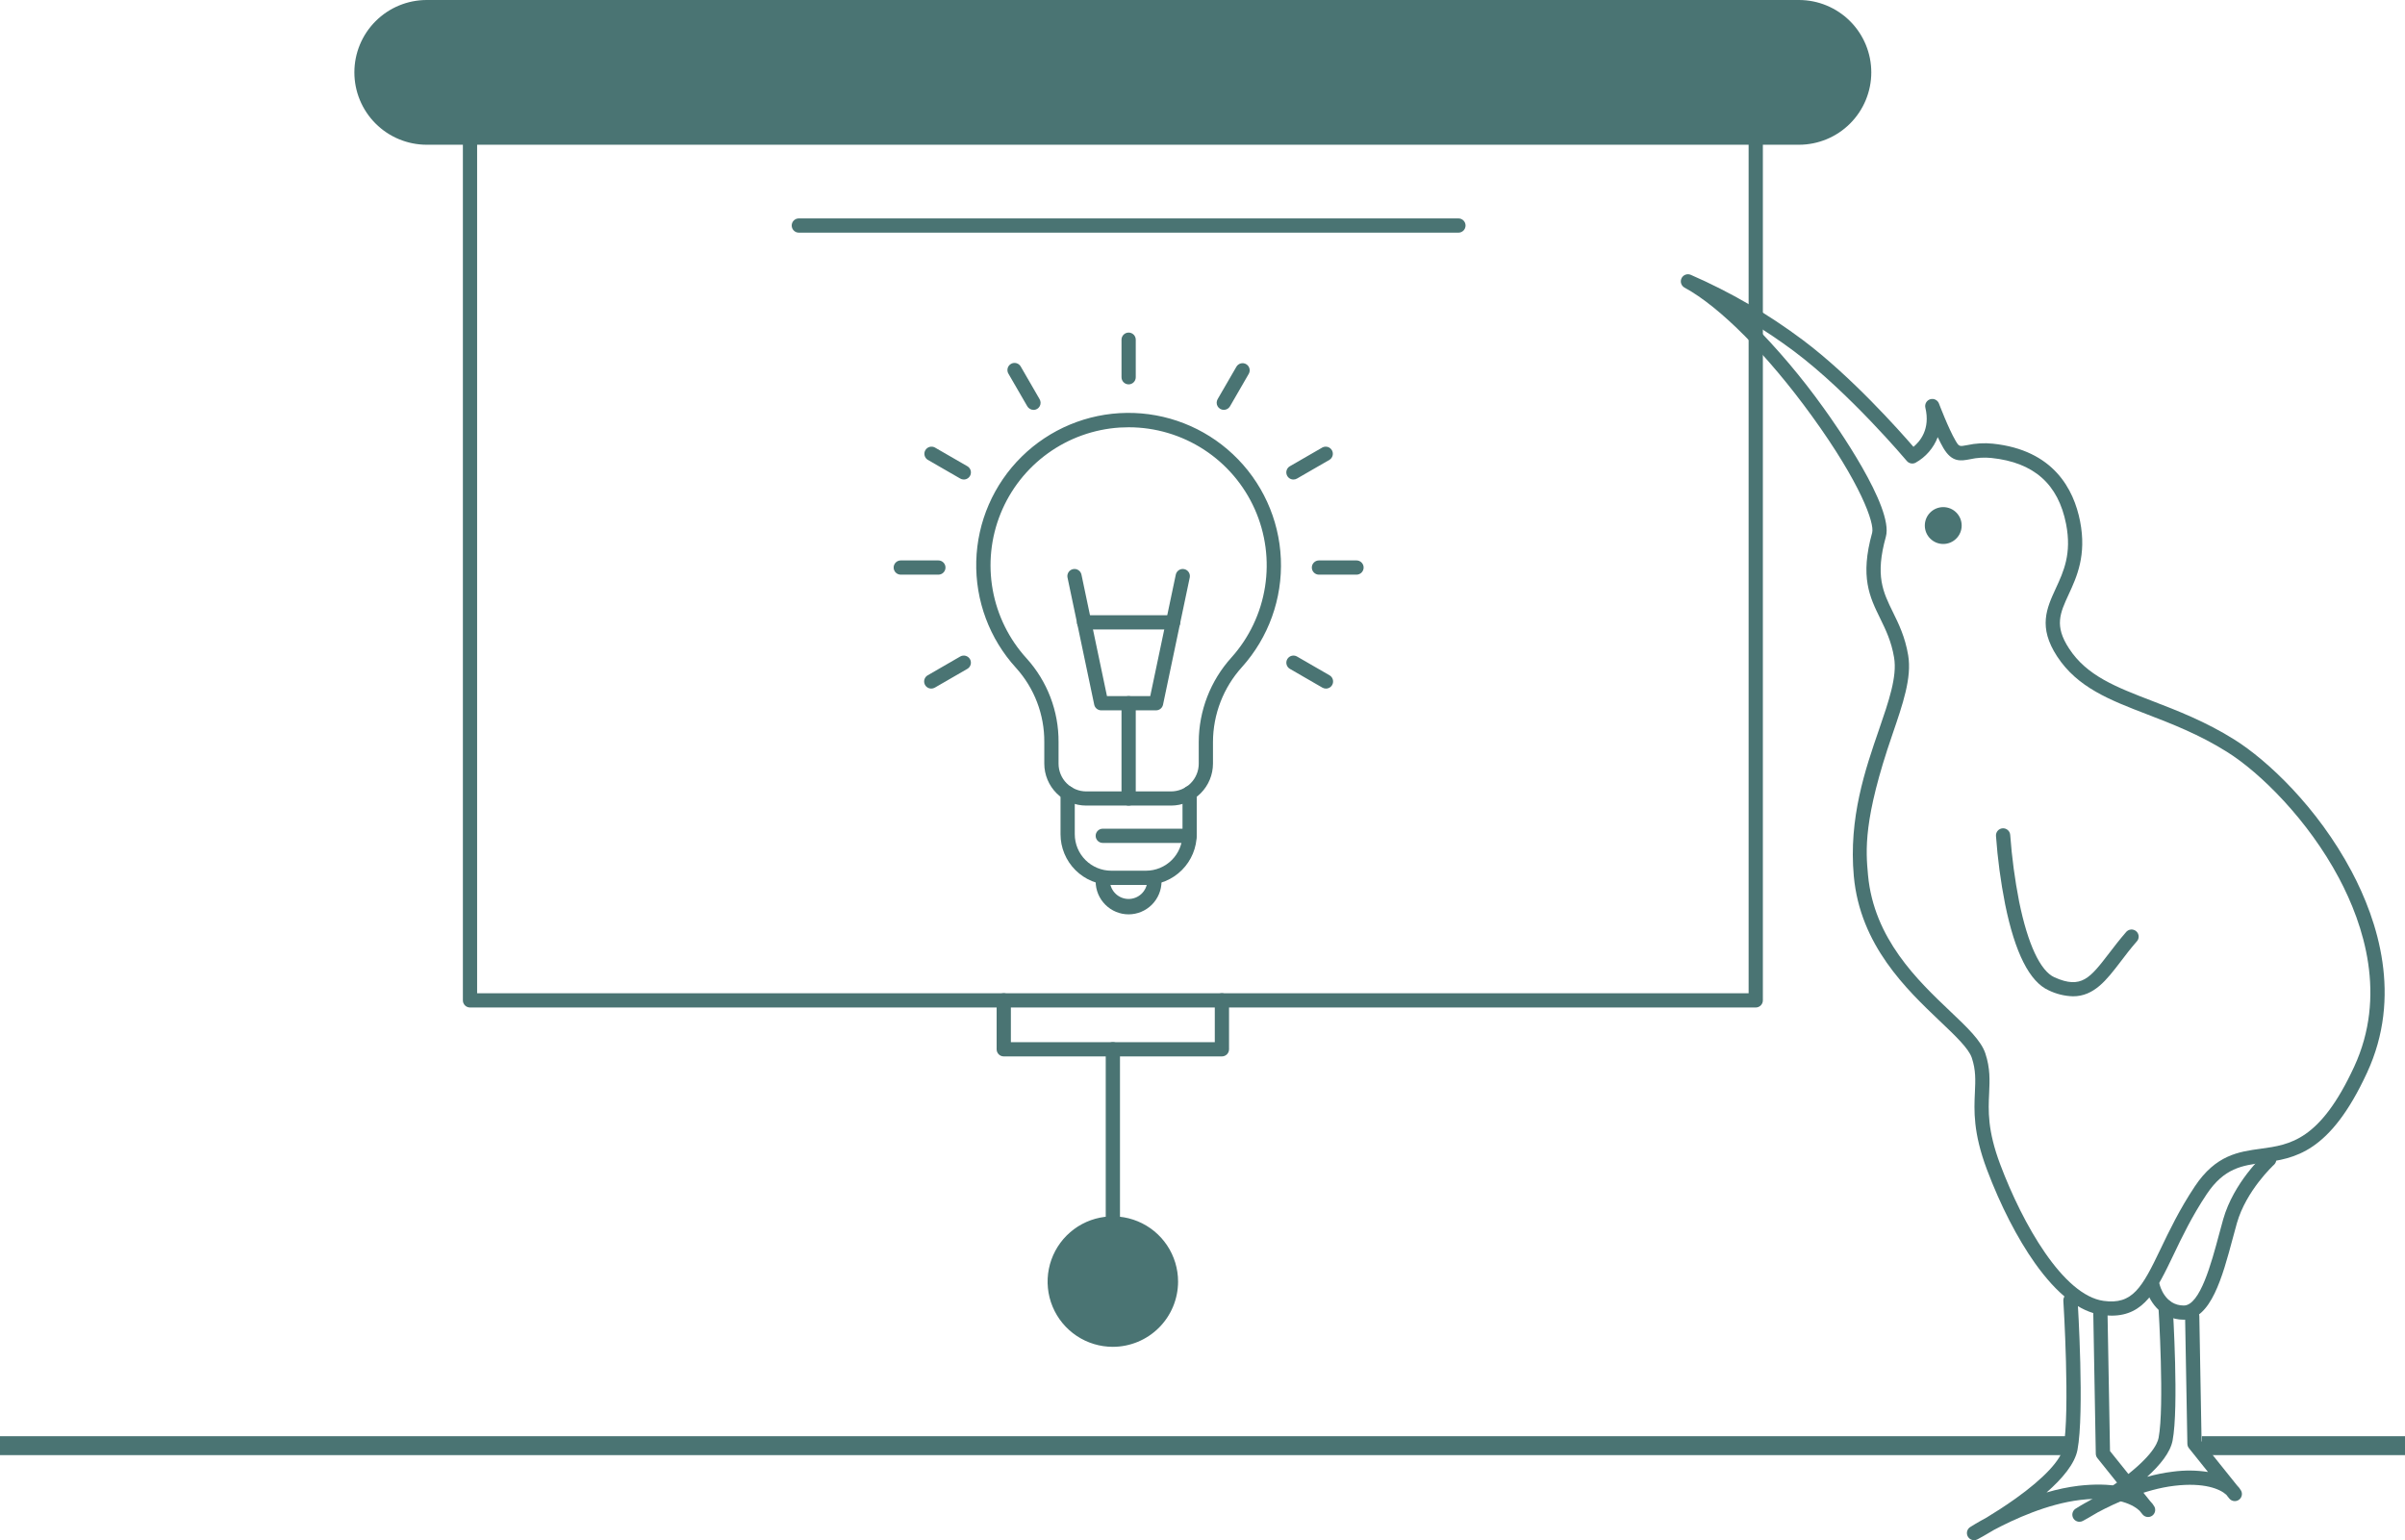 <svg width="509" height="326" viewBox="0 0 509 326" fill="none" xmlns="http://www.w3.org/2000/svg">
<path d="M380.726 30.636L90.318 30.636C86.255 30.636 82.359 29.022 79.487 26.149C76.614 23.277 75 19.381 75 15.318C75 11.255 76.614 7.359 79.487 4.487C82.359 1.614 86.255 2.16829e-09 90.318 2.95092e-09L380.726 5.88964e-08C384.789 5.96791e-08 388.685 1.614 391.558 4.487C394.43 7.359 396.044 11.255 396.044 15.318C396.044 19.381 394.43 23.277 391.558 26.149C388.685 29.022 384.789 30.636 380.726 30.636Z" fill="#4A7473"/>
<path d="M371.589 213.25L99.472 213.25C99.072 213.25 98.689 213.091 98.406 212.808C98.124 212.525 97.965 212.142 97.965 211.742L97.965 29.129C97.965 28.729 98.124 28.346 98.406 28.063C98.689 27.78 99.072 27.622 99.472 27.622C99.872 27.622 100.255 27.78 100.538 28.063C100.821 28.346 100.979 28.729 100.979 29.129L100.979 210.235L370.082 210.235L370.082 29.129C370.082 28.729 370.241 28.346 370.523 28.063C370.806 27.78 371.189 27.622 371.589 27.622C371.989 27.622 372.372 27.78 372.655 28.063C372.938 28.346 373.097 28.729 373.097 29.129L373.097 211.742C373.097 212.142 372.938 212.525 372.655 212.808C372.372 213.091 371.989 213.25 371.589 213.25Z" fill="#4A7473"/>
<path d="M235.529 260.477C235.129 260.477 234.746 260.319 234.463 260.036C234.18 259.753 234.021 259.37 234.021 258.97L234.021 222.098C234.021 221.698 234.18 221.314 234.463 221.032C234.746 220.749 235.129 220.59 235.529 220.59C235.929 220.59 236.312 220.749 236.595 221.032C236.877 221.314 237.036 221.698 237.036 222.098L237.036 258.97C237.036 259.37 236.877 259.753 236.595 260.036C236.312 260.319 235.929 260.477 235.529 260.477Z" fill="#4A7473"/>
<path d="M235.527 285.076C232.797 285.077 230.127 284.268 227.856 282.751C225.585 281.234 223.814 279.078 222.769 276.556C221.723 274.033 221.449 271.257 221.982 268.578C222.514 265.9 223.829 263.439 225.759 261.508C227.69 259.576 230.15 258.261 232.829 257.728C235.507 257.195 238.283 257.468 240.806 258.513C243.33 259.558 245.486 261.328 247.003 263.598C248.521 265.869 249.331 268.538 249.331 271.269C249.327 274.929 247.871 278.438 245.284 281.027C242.696 283.615 239.187 285.071 235.527 285.076Z" fill="#4A7473"/>
<path d="M308.665 49.244L169.066 49.244C168.666 49.244 168.283 49.085 168 48.802C167.717 48.52 167.559 48.136 167.559 47.736C167.559 47.337 167.717 46.953 168 46.67C168.283 46.388 168.666 46.229 169.066 46.229L308.665 46.229C309.064 46.229 309.448 46.388 309.731 46.67C310.013 46.953 310.172 47.337 310.172 47.736C310.172 48.136 310.013 48.52 309.731 48.802C309.448 49.085 309.064 49.244 308.665 49.244Z" fill="#4A7473"/>
<path d="M258.609 223.605L212.437 223.605C212.037 223.605 211.654 223.446 211.371 223.163C211.088 222.88 210.93 222.497 210.93 222.097L210.93 211.742C210.93 211.342 211.088 210.959 211.371 210.676C211.654 210.394 212.037 210.235 212.437 210.235C212.837 210.235 213.22 210.394 213.503 210.676C213.785 210.959 213.944 211.342 213.944 211.742L213.944 220.59L257.102 220.59L257.102 211.742C257.102 211.342 257.261 210.959 257.544 210.676C257.826 210.394 258.21 210.235 258.609 210.235C259.009 210.235 259.393 210.394 259.675 210.676C259.958 210.959 260.117 211.342 260.117 211.742L260.117 222.097C260.117 222.497 259.958 222.88 259.675 223.163C259.393 223.446 259.009 223.605 258.609 223.605Z" fill="#4A7473"/>
<path d="M247.839 170.514L229.894 170.514C227.54 170.511 225.283 169.574 223.619 167.909C221.954 166.244 221.018 163.986 221.016 161.632L221.016 157.054C221.054 151.264 218.922 145.67 215.04 141.374C209.416 135.216 206.398 127.118 206.619 118.781C206.839 110.444 210.282 102.517 216.223 96.665C222.164 90.812 230.142 87.49 238.481 87.395C246.82 87.3 254.872 90.439 260.945 96.155C267.086 101.922 270.725 109.865 271.082 118.282C271.44 126.699 268.488 134.922 262.859 141.189C258.922 145.537 256.734 151.188 256.717 157.054L256.717 161.632C256.715 163.986 255.779 166.244 254.115 167.909C252.45 169.574 250.193 170.511 247.839 170.514ZM238.885 90.439C238.26 90.439 237.632 90.457 237.001 90.495C231.505 90.846 226.219 92.743 221.754 95.967C217.289 99.192 213.826 103.612 211.763 108.719C209.701 113.826 209.124 119.412 210.098 124.833C211.073 130.254 213.559 135.289 217.271 139.358C221.661 144.208 224.074 150.527 224.035 157.069L224.035 161.647C224.036 163.202 224.654 164.694 225.753 165.794C226.852 166.894 228.343 167.512 229.898 167.514L247.843 167.514C249.398 167.512 250.888 166.894 251.988 165.794C253.087 164.694 253.705 163.202 253.706 161.647L253.706 157.054C253.723 150.444 256.186 144.075 260.621 139.173C264.389 134.972 266.86 129.771 267.735 124.196C268.611 118.621 267.854 112.912 265.555 107.758C263.257 102.605 259.515 98.227 254.782 95.153C250.05 92.08 244.528 90.442 238.885 90.439Z" fill="#4A7473"/>
<path d="M238.867 170.514C238.467 170.514 238.084 170.355 237.801 170.072C237.518 169.789 237.359 169.406 237.359 169.006L237.359 148.846C237.359 148.446 237.518 148.063 237.801 147.78C238.084 147.498 238.467 147.339 238.867 147.339C239.266 147.339 239.65 147.498 239.933 147.78C240.215 148.063 240.374 148.446 240.374 148.846L240.374 169.006C240.374 169.406 240.215 169.789 239.933 170.072C239.65 170.355 239.266 170.514 238.867 170.514Z" fill="#4A7473"/>
<path d="M244.672 150.353L233.059 150.353C232.713 150.353 232.378 150.234 232.109 150.015C231.841 149.797 231.656 149.494 231.585 149.155L225.933 122.25C225.85 121.858 225.927 121.45 226.145 121.115C226.363 120.781 226.706 120.546 227.097 120.464C227.488 120.381 227.896 120.457 228.231 120.676C228.566 120.894 228.801 121.237 228.883 121.628L234.283 147.339L243.44 147.339L248.848 121.628C248.93 121.237 249.165 120.894 249.499 120.676C249.834 120.457 250.242 120.381 250.634 120.464C251.025 120.546 251.367 120.781 251.586 121.115C251.804 121.45 251.881 121.858 251.798 122.25L246.146 149.155C246.075 149.494 245.89 149.797 245.621 150.015C245.353 150.234 245.018 150.353 244.672 150.353Z" fill="#4A7473"/>
<path d="M248.278 133.238L229.437 133.238C229.037 133.238 228.654 133.079 228.371 132.797C228.088 132.514 227.93 132.131 227.93 131.731C227.93 131.331 228.088 130.948 228.371 130.665C228.654 130.382 229.037 130.224 229.437 130.224L248.278 130.224C248.678 130.224 249.061 130.382 249.344 130.665C249.627 130.948 249.786 131.331 249.786 131.731C249.786 132.131 249.627 132.514 249.344 132.797C249.061 133.079 248.678 133.238 248.278 133.238Z" fill="#4A7473"/>
<path d="M242.548 187.313L235.185 187.313C232.339 187.31 229.611 186.178 227.598 184.165C225.586 182.152 224.455 179.423 224.453 176.577L224.453 167.861C224.453 167.462 224.612 167.078 224.895 166.795C225.177 166.513 225.561 166.354 225.96 166.354C226.36 166.354 226.744 166.513 227.026 166.795C227.309 167.078 227.468 167.462 227.468 167.861L227.468 176.577C227.469 178.624 228.282 180.587 229.729 182.035C231.176 183.482 233.138 184.296 235.185 184.298L242.548 184.298C244.595 184.296 246.558 183.482 248.006 182.035C249.453 180.587 250.267 178.624 250.269 176.577L250.269 167.861C250.269 167.462 250.428 167.078 250.711 166.795C250.994 166.513 251.377 166.354 251.777 166.354C252.177 166.354 252.56 166.513 252.843 166.795C253.125 167.078 253.284 167.462 253.284 167.861L253.284 176.577C253.281 179.424 252.149 182.153 250.136 184.165C248.124 186.178 245.395 187.31 242.548 187.313Z" fill="#4A7473"/>
<path d="M238.866 193.538C237.015 193.536 235.241 192.8 233.933 191.492C232.625 190.184 231.889 188.41 231.887 186.559C231.887 186.16 232.046 185.776 232.328 185.493C232.611 185.211 232.994 185.052 233.394 185.052C233.794 185.052 234.177 185.211 234.46 185.493C234.743 185.776 234.901 186.16 234.901 186.559C234.964 187.566 235.407 188.512 236.143 189.203C236.878 189.894 237.849 190.279 238.858 190.279C239.867 190.279 240.838 189.894 241.573 189.203C242.309 188.512 242.752 187.566 242.815 186.559C242.815 186.16 242.973 185.776 243.256 185.493C243.539 185.211 243.922 185.052 244.322 185.052C244.722 185.052 245.105 185.211 245.388 185.493C245.67 185.776 245.829 186.16 245.829 186.559C245.827 188.407 245.093 190.179 243.788 191.487C242.483 192.794 240.713 193.532 238.866 193.538Z" fill="#4A7473"/>
<path d="M251.776 178.42L233.394 178.42C232.994 178.42 232.611 178.261 232.328 177.978C232.046 177.695 231.887 177.312 231.887 176.912C231.887 176.513 232.046 176.129 232.328 175.847C232.611 175.564 232.994 175.405 233.394 175.405L251.776 175.405C252.175 175.405 252.559 175.564 252.841 175.847C253.124 176.129 253.283 176.513 253.283 176.912C253.283 177.312 253.124 177.695 252.841 177.978C252.559 178.261 252.175 178.42 251.776 178.42Z" fill="#4A7473"/>
<path d="M238.867 81.357C238.467 81.357 238.084 81.198 237.801 80.915C237.518 80.633 237.359 80.249 237.359 79.85L237.359 71.902C237.359 71.503 237.518 71.119 237.801 70.837C238.084 70.554 238.467 70.395 238.867 70.395C239.266 70.395 239.65 70.554 239.933 70.837C240.215 71.119 240.374 71.503 240.374 71.902L240.374 79.85C240.374 80.249 240.215 80.633 239.933 80.915C239.65 81.198 239.266 81.357 238.867 81.357Z" fill="#4A7473"/>
<path d="M218.727 86.753C218.463 86.753 218.202 86.684 217.973 86.552C217.743 86.419 217.552 86.229 217.42 85.999L213.448 79.134C213.339 78.962 213.266 78.77 213.233 78.57C213.2 78.369 213.208 78.164 213.256 77.966C213.305 77.769 213.392 77.583 213.514 77.421C213.636 77.258 213.79 77.122 213.966 77.02C214.142 76.918 214.337 76.853 214.538 76.829C214.74 76.804 214.945 76.821 215.14 76.877C215.335 76.934 215.517 77.029 215.675 77.158C215.832 77.287 215.962 77.446 216.056 77.626L220.031 84.507C220.164 84.736 220.233 84.996 220.233 85.26C220.233 85.525 220.164 85.785 220.032 86.014C219.9 86.243 219.71 86.433 219.481 86.566C219.252 86.698 218.992 86.768 218.727 86.768L218.727 86.753Z" fill="#4A7473"/>
<path d="M203.983 101.498C203.718 101.497 203.458 101.427 203.229 101.294L196.337 97.319C196.009 97.11 195.774 96.783 195.682 96.406C195.589 96.028 195.646 95.629 195.841 95.293C196.036 94.956 196.353 94.708 196.726 94.599C197.099 94.491 197.5 94.531 197.845 94.711L204.729 98.683C205.018 98.848 205.243 99.105 205.371 99.412C205.499 99.719 205.522 100.059 205.436 100.38C205.35 100.702 205.16 100.985 204.896 101.188C204.632 101.39 204.308 101.499 203.976 101.498L203.983 101.498Z" fill="#4A7473"/>
<path d="M198.599 121.636L190.64 121.636C190.24 121.636 189.857 121.477 189.574 121.194C189.292 120.912 189.133 120.528 189.133 120.128C189.133 119.729 189.292 119.345 189.574 119.063C189.857 118.78 190.24 118.621 190.64 118.621L198.599 118.621C198.998 118.621 199.382 118.78 199.664 119.063C199.947 119.345 200.106 119.729 200.106 120.128C200.106 120.528 199.947 120.912 199.664 121.194C199.382 121.477 198.998 121.636 198.599 121.636Z" fill="#4A7473"/>
<path d="M197.093 145.749C196.761 145.748 196.439 145.638 196.177 145.437C195.914 145.235 195.725 144.952 195.639 144.632C195.554 144.312 195.576 143.972 195.702 143.666C195.828 143.36 196.052 143.104 196.339 142.938L203.223 138.962C203.57 138.762 203.981 138.708 204.367 138.812C204.754 138.915 205.083 139.168 205.283 139.514C205.483 139.86 205.537 140.272 205.433 140.658C205.33 141.044 205.077 141.374 204.731 141.574L197.846 145.549C197.617 145.681 197.357 145.749 197.093 145.749Z" fill="#4A7473"/>
<path d="M259.004 86.753C258.739 86.753 258.48 86.683 258.251 86.55C258.022 86.418 257.832 86.228 257.7 85.999C257.567 85.77 257.498 85.51 257.498 85.245C257.498 84.981 257.568 84.721 257.7 84.492L261.676 77.626C261.774 77.455 261.906 77.305 262.063 77.184C262.22 77.063 262.4 76.975 262.591 76.924C262.782 76.873 262.982 76.859 263.178 76.885C263.374 76.911 263.563 76.975 263.735 77.074C263.906 77.173 264.057 77.305 264.177 77.462C264.298 77.619 264.386 77.798 264.437 77.99C264.489 78.181 264.502 78.38 264.476 78.576C264.45 78.773 264.386 78.962 264.287 79.134L260.311 86.014C260.177 86.241 259.986 86.428 259.756 86.558C259.527 86.688 259.267 86.755 259.004 86.753Z" fill="#4A7473"/>
<path d="M273.749 101.498C273.417 101.499 273.093 101.39 272.829 101.188C272.565 100.985 272.376 100.702 272.29 100.38C272.204 100.059 272.226 99.719 272.354 99.412C272.482 99.105 272.707 98.848 272.996 98.683L279.88 94.711C280.225 94.531 280.626 94.491 280.999 94.599C281.372 94.708 281.689 94.956 281.884 95.293C282.079 95.629 282.136 96.028 282.043 96.406C281.951 96.783 281.716 97.11 281.388 97.319L274.503 101.294C274.274 101.427 274.014 101.497 273.749 101.498Z" fill="#4A7473"/>
<path d="M287.093 121.636L279.146 121.636C278.746 121.636 278.363 121.477 278.08 121.194C277.797 120.912 277.639 120.528 277.639 120.128C277.639 119.729 277.797 119.345 278.08 119.063C278.363 118.78 278.746 118.621 279.146 118.621L287.093 118.621C287.493 118.621 287.876 118.78 288.159 119.063C288.442 119.345 288.601 119.729 288.601 120.128C288.601 120.528 288.442 120.912 288.159 121.194C287.876 121.477 287.493 121.636 287.093 121.636Z" fill="#4A7473"/>
<path d="M280.631 145.749C280.366 145.749 280.106 145.681 279.877 145.549L272.996 141.574C272.65 141.374 272.397 141.044 272.294 140.658C272.19 140.272 272.244 139.86 272.444 139.514C272.644 139.168 272.973 138.915 273.359 138.812C273.746 138.708 274.157 138.762 274.503 138.962L281.388 142.938C281.675 143.104 281.898 143.36 282.025 143.666C282.151 143.972 282.173 144.312 282.088 144.632C282.002 144.952 281.813 145.235 281.55 145.437C281.288 145.638 280.966 145.748 280.634 145.749L280.631 145.749Z" fill="#4A7473"/>
<path d="M446.911 278.474C446.204 278.473 445.498 278.421 444.797 278.32C440.129 277.676 435.377 273.983 430.666 267.343C426.962 262.12 423.36 255.111 420.526 247.575C417.572 239.733 417.794 235.019 417.971 231.232C418.092 228.594 418.19 226.525 417.316 223.899C416.652 221.92 413.871 219.275 410.646 216.212C403.486 209.406 393.689 200.087 392.347 185.47C391.217 173.14 394.8 162.766 397.675 154.431C399.748 148.402 401.542 143.205 400.871 139.192C400.298 135.744 399.092 133.291 397.928 130.902C395.708 126.38 393.617 122.13 396.225 112.777C396.782 110.787 393.805 102.316 383.465 88.042C374.097 75.105 364.025 64.954 356.526 60.88C356.186 60.697 355.93 60.39 355.809 60.023C355.689 59.656 355.714 59.257 355.879 58.908C356.045 58.559 356.338 58.287 356.698 58.148C357.058 58.009 357.458 58.013 357.815 58.16C366.238 61.825 374.205 66.46 381.555 71.97C391.767 79.627 401.949 91.083 404.971 94.58C406.342 93.449 408.577 90.849 407.488 86.29C407.402 85.918 407.46 85.527 407.65 85.196C407.84 84.866 408.149 84.62 408.514 84.508C408.879 84.396 409.273 84.426 409.616 84.593C409.959 84.76 410.226 85.052 410.363 85.408C410.382 85.461 412.383 90.732 413.868 93.261C414.621 94.542 414.655 94.538 416.358 94.214C418.134 93.825 419.961 93.722 421.77 93.909C434.634 95.251 438.908 103.582 440.234 110.335C441.64 117.54 439.529 122.111 437.834 125.785C435.98 129.802 434.755 132.455 437.89 137.252C441.659 143.043 447.778 145.395 455.511 148.372C460.786 150.41 466.815 152.716 472.965 156.59C479.835 160.912 490.431 170.785 497.674 184.396C503.288 194.947 508.424 210.917 500.982 227.019C493.069 244.176 485.532 245.201 478.908 246.105C474.518 246.701 470.727 247.236 467.034 252.76C463.899 257.459 461.822 261.804 459.987 265.644C456.464 272.992 453.853 278.474 446.911 278.474ZM370.634 68.236C376.205 73.832 381.313 79.871 385.907 86.293C388.421 89.764 400.867 107.396 399.13 113.609C396.828 121.854 398.508 125.268 400.637 129.598C401.839 132.044 403.203 134.817 403.852 138.702C404.643 143.473 402.721 149.008 400.528 155.418C394.292 173.506 394.876 179.999 395.35 185.206C396.579 198.689 405.902 207.56 412.726 214.034C416.389 217.512 419.279 220.259 420.179 222.953C421.231 226.115 421.11 228.673 420.986 231.383C420.812 235.072 420.609 239.258 423.352 246.52C428.078 259.079 436.643 274.164 445.208 275.351C451.332 276.195 453.329 272.596 457.267 264.366C459.053 260.636 461.272 255.989 464.524 251.109C468.975 244.436 473.817 243.776 478.501 243.14C484.651 242.299 491.011 241.433 498.246 225.779C505.169 210.8 500.308 195.791 495.013 185.836C488.494 173.585 478.433 163.603 471.36 159.168C465.448 155.448 459.592 153.195 454.425 151.205C446.512 148.161 439.68 145.53 435.366 138.925C431.318 132.73 433.154 128.75 435.094 124.545C436.767 120.927 438.486 117.186 437.276 110.938C435.622 102.452 430.452 97.87 421.468 96.935C419.956 96.781 418.43 96.872 416.946 97.203C414.983 97.579 413.125 97.926 411.294 94.817C410.917 94.165 410.503 93.366 410.107 92.53C409.227 94.834 407.561 96.753 405.404 97.949C405.1 98.103 404.753 98.15 404.419 98.081C404.085 98.013 403.784 97.833 403.565 97.572C403.445 97.429 391.405 83.132 379.769 74.404C376.618 72.042 373.51 69.988 370.634 68.236Z" fill="#4A7473"/>
<path d="M462.189 279.335C457.026 279.335 454.652 274.892 454.132 272.552C454.081 272.357 454.071 272.153 454.1 271.953C454.13 271.754 454.199 271.562 454.305 271.389C454.41 271.217 454.548 271.068 454.713 270.95C454.877 270.832 455.063 270.749 455.26 270.704C455.456 270.66 455.66 270.655 455.859 270.691C456.058 270.727 456.247 270.802 456.416 270.913C456.585 271.023 456.73 271.167 456.843 271.334C456.955 271.502 457.033 271.691 457.071 271.889C457.113 272.066 458.164 276.332 462.189 276.332C465.618 276.332 468.029 267.325 469.623 261.368C469.936 260.2 470.23 259.107 470.528 258.059C472.747 250.289 478.957 244.569 479.221 244.332C479.367 244.194 479.538 244.087 479.725 244.017C479.913 243.946 480.112 243.914 480.312 243.921C480.512 243.928 480.709 243.976 480.89 244.06C481.072 244.144 481.235 244.264 481.37 244.412C481.505 244.559 481.609 244.733 481.676 244.921C481.743 245.11 481.772 245.31 481.761 245.51C481.75 245.71 481.7 245.905 481.612 246.085C481.525 246.265 481.402 246.426 481.252 246.559C481.15 246.653 475.396 251.985 473.425 258.888C473.135 259.902 472.845 260.991 472.536 262.148C470.377 270.197 467.931 279.335 462.189 279.335Z" fill="#4A7473"/>
<path d="M417.79 326C417.465 326 417.148 325.894 416.888 325.7C416.627 325.505 416.437 325.231 416.345 324.919C416.253 324.607 416.264 324.273 416.377 323.968C416.491 323.663 416.699 323.403 416.973 323.226C417.123 323.128 418.397 322.318 420.432 321.222C422.158 320.174 424.362 318.776 426.589 317.186C432.6 312.89 436.198 309.035 436.718 306.333C438.135 298.947 436.718 275.558 436.692 275.32C436.68 275.123 436.707 274.924 436.771 274.737C436.836 274.549 436.937 274.376 437.068 274.228C437.2 274.079 437.359 273.958 437.537 273.871C437.715 273.784 437.909 273.733 438.107 273.721C438.305 273.709 438.503 273.736 438.691 273.8C438.878 273.865 439.051 273.966 439.2 274.097C439.348 274.228 439.47 274.388 439.556 274.566C439.643 274.744 439.694 274.938 439.707 275.136C439.767 276.112 441.172 299.143 439.68 306.902C439.115 309.86 436.424 313.022 433.135 315.905C435.353 315.244 437.621 314.769 439.918 314.484C443.271 314.107 446.218 314.145 448.72 314.65L443.889 308.621C443.681 308.36 443.564 308.038 443.558 307.705L443.019 277.487C443.012 277.088 443.163 276.702 443.44 276.415C443.717 276.127 444.097 275.961 444.496 275.954L444.526 275.954C444.921 275.953 445.301 276.109 445.583 276.386C445.865 276.663 446.027 277.039 446.033 277.434L446.569 307.14L455.089 317.766C455.43 318.1 455.723 318.481 455.959 318.897C456.132 319.228 456.175 319.612 456.08 319.974C455.986 320.335 455.76 320.649 455.448 320.854C455.135 321.058 454.757 321.14 454.388 321.081C454.019 321.023 453.684 320.83 453.449 320.54L452.839 319.786C451.742 318.735 448.404 316.519 440.276 317.483C433.285 318.313 426.145 321.629 422.064 323.795C420.304 324.854 418.992 325.574 418.525 325.823C418.3 325.945 418.047 326.006 417.79 326Z" fill="#4A7473"/>
<path d="M440.103 322.108C439.777 322.109 439.459 322.003 439.198 321.808C438.937 321.613 438.746 321.338 438.655 321.025C438.563 320.712 438.575 320.378 438.69 320.072C438.804 319.767 439.014 319.507 439.289 319.331C439.425 319.245 440.563 318.517 442.383 317.538C443.92 316.607 445.887 315.359 447.869 313.939C455.067 308.799 456.585 305.728 456.849 304.352C458.112 297.777 456.849 276.908 456.823 276.697C456.811 276.499 456.838 276.301 456.902 276.113C456.967 275.926 457.068 275.753 457.199 275.604C457.33 275.456 457.49 275.335 457.668 275.248C457.846 275.161 458.04 275.11 458.238 275.098C458.436 275.085 458.634 275.112 458.822 275.177C459.009 275.241 459.182 275.342 459.331 275.474C459.479 275.605 459.6 275.765 459.687 275.943C459.774 276.121 459.825 276.315 459.837 276.513C459.89 277.387 461.145 297.992 459.811 304.921C459.329 307.439 457.154 310.114 454.43 312.586C456.202 312.09 458.008 311.727 459.834 311.501C462.315 311.162 464.831 311.184 467.306 311.565L463.274 306.53C463.064 306.271 462.947 305.949 462.942 305.615L462.456 278.627C462.453 278.429 462.488 278.232 462.561 278.048C462.633 277.863 462.742 277.695 462.879 277.553C463.017 277.41 463.181 277.297 463.362 277.218C463.544 277.139 463.739 277.096 463.937 277.093L463.964 277.093C464.359 277.093 464.738 277.248 465.02 277.525C465.302 277.802 465.464 278.179 465.471 278.574L465.946 305.046L473.445 314.399C473.788 314.731 474.082 315.112 474.315 315.529C474.488 315.861 474.531 316.244 474.436 316.606C474.342 316.968 474.116 317.281 473.804 317.486C473.491 317.691 473.113 317.772 472.744 317.714C472.375 317.656 472.04 317.463 471.805 317.172L471.165 316.373C469.853 315.171 466.488 313.735 460.188 314.489C453.966 315.224 447.613 318.171 443.984 320.107C442.417 321.053 441.245 321.694 440.83 321.92C440.607 322.042 440.357 322.107 440.103 322.108Z" fill="#4A7473"/>
<path d="M411.273 115.139C413.427 115.139 415.173 113.393 415.173 111.239C415.173 109.085 413.427 107.339 411.273 107.339C409.119 107.339 407.373 109.085 407.373 111.239C407.373 113.393 409.119 115.139 411.273 115.139Z" fill="#4A7473"/>
<path d="M438.734 210.883C436.945 210.829 435.188 210.396 433.579 209.613C429.558 207.816 426.461 201.7 424.369 191.397C423.426 186.617 422.78 181.783 422.433 176.923C422.42 176.726 422.447 176.527 422.512 176.34C422.576 176.152 422.677 175.979 422.809 175.831C422.94 175.682 423.099 175.561 423.278 175.474C423.456 175.387 423.65 175.336 423.847 175.324C424.045 175.312 424.244 175.339 424.431 175.403C424.619 175.468 424.792 175.569 424.94 175.7C425.089 175.831 425.21 175.991 425.297 176.169C425.384 176.347 425.435 176.541 425.447 176.739C425.792 181.469 426.422 186.174 427.331 190.828C429.163 199.831 431.819 205.525 434.807 206.862C440.524 209.417 442.344 207.013 446.391 201.749C447.416 200.411 448.573 198.896 449.914 197.355C450.038 197.187 450.195 197.047 450.376 196.943C450.557 196.839 450.757 196.774 450.965 196.752C451.172 196.729 451.381 196.75 451.58 196.813C451.779 196.876 451.963 196.979 452.12 197.116C452.276 197.253 452.403 197.422 452.492 197.61C452.58 197.799 452.629 198.004 452.634 198.212C452.639 198.421 452.601 198.628 452.522 198.821C452.443 199.014 452.325 199.188 452.175 199.333C450.894 200.803 449.816 202.216 448.784 203.58C445.845 207.428 443.199 210.883 438.734 210.883Z" fill="#4A7473"/>
<line x1="438" y1="306" y2="306" stroke="#4A7473" stroke-width="4"/>
<line x1="509" y1="306" x2="466" y2="306" stroke="#4A7473" stroke-width="4"/>
</svg>
